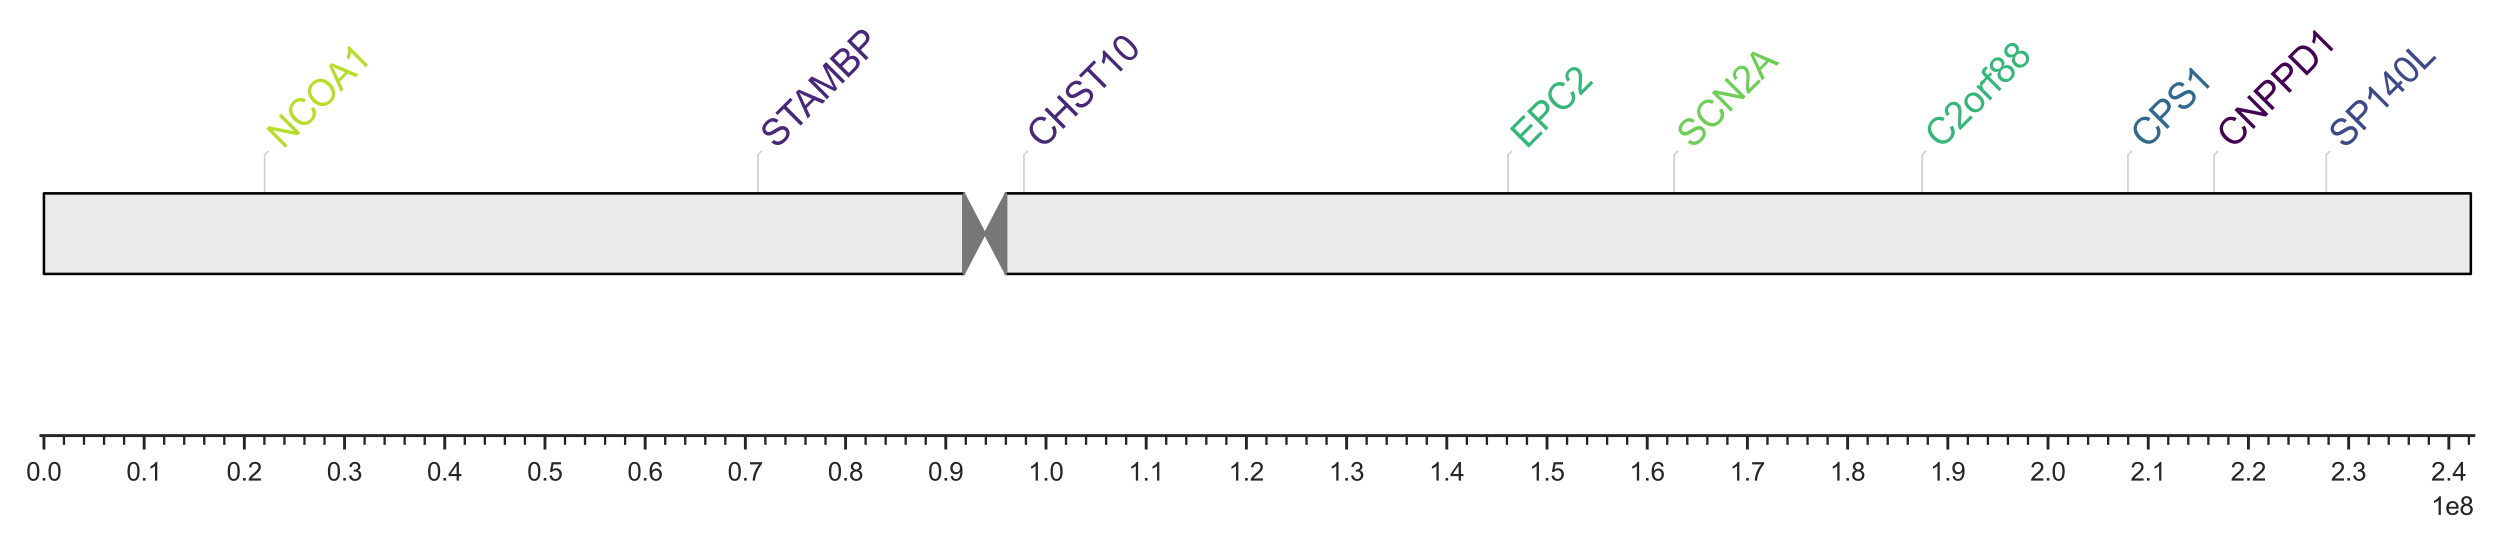 <?xml version="1.0" encoding="utf-8" standalone="no"?>
<!DOCTYPE svg PUBLIC "-//W3C//DTD SVG 1.1//EN"
  "http://www.w3.org/Graphics/SVG/1.1/DTD/svg11.dtd">
<svg xmlns:xlink="http://www.w3.org/1999/xlink" width="688.065pt" height="150.302pt" viewBox="0 0 688.065 150.302" xmlns="http://www.w3.org/2000/svg" version="1.1">
 <defs>
  <style type="text/css">*{stroke-linejoin: round; stroke-linecap: butt}</style>
 </defs>
 <g id="figure_1">
  <g id="patch_1">
   <path d="M 0 150.302 
L 688.065 150.302 
L 688.065 0 
L 0 0 
z
" style="fill: #ffffff"/>
  </g>
  <g id="axes_1">
   <g id="patch_2">
    <path d="M 11.265 119.886 
L 680.865 119.886 
L 680.865 9.006 
L 11.265 9.006 
z
" style="fill: #ffffff"/>
   </g>
   <g id="line2d_1">
    <path d="M 640.244 53.65 
L 640.244 42.633 
L 641.352 41.532 
" clip-path="url(#p09e7b91c90)" style="fill: none; stroke: #d3d3d3; stroke-width: 0.5; stroke-linejoin: miter"/>
   </g>
   <g id="line2d_2">
    <path d="M 609.381 53.65 
L 609.381 42.633 
L 610.49 41.532 
" clip-path="url(#p09e7b91c90)" style="fill: none; stroke: #d3d3d3; stroke-width: 0.5; stroke-linejoin: miter"/>
   </g>
   <g id="line2d_3">
    <path d="M 585.673 53.65 
L 585.673 42.633 
L 586.782 41.532 
" clip-path="url(#p09e7b91c90)" style="fill: none; stroke: #d3d3d3; stroke-width: 0.5; stroke-linejoin: miter"/>
   </g>
   <g id="line2d_4">
    <path d="M 529.034 53.65 
L 529.034 42.633 
L 530.143 41.532 
" clip-path="url(#p09e7b91c90)" style="fill: none; stroke: #d3d3d3; stroke-width: 0.5; stroke-linejoin: miter"/>
   </g>
   <g id="line2d_5">
    <path d="M 460.782 53.65 
L 460.782 42.633 
L 461.891 41.532 
" clip-path="url(#p09e7b91c90)" style="fill: none; stroke: #d3d3d3; stroke-width: 0.5; stroke-linejoin: miter"/>
   </g>
   <g id="line2d_6">
    <path d="M 415.064 53.65 
L 415.064 42.633 
L 416.173 41.532 
" clip-path="url(#p09e7b91c90)" style="fill: none; stroke: #d3d3d3; stroke-width: 0.5; stroke-linejoin: miter"/>
   </g>
   <g id="line2d_7">
    <path d="M 281.825 53.65 
L 281.825 42.633 
L 282.934 41.532 
" clip-path="url(#p09e7b91c90)" style="fill: none; stroke: #d3d3d3; stroke-width: 0.5; stroke-linejoin: miter"/>
   </g>
   <g id="line2d_8">
    <path d="M 208.593 53.65 
L 208.593 42.633 
L 209.702 41.532 
" clip-path="url(#p09e7b91c90)" style="fill: none; stroke: #d3d3d3; stroke-width: 0.5; stroke-linejoin: miter"/>
   </g>
   <g id="line2d_9">
    <path d="M 72.849 53.65 
L 72.849 42.633 
L 73.957 41.532 
" clip-path="url(#p09e7b91c90)" style="fill: none; stroke: #d3d3d3; stroke-width: 0.5; stroke-linejoin: miter"/>
   </g>
   <g id="patch_3">
    <path d="M 12.093 75.397 
L 265.268 75.397 
L 265.268 53.221 
L 12.093 53.221 
z
" clip-path="url(#p09e7b91c90)" style="fill: #ebeaea"/>
   </g>
   <g id="patch_4">
    <path d="M 276.851 75.397 
L 680.038 75.397 
L 680.038 53.221 
L 276.851 53.221 
z
" clip-path="url(#p09e7b91c90)" style="fill: #ebeaea"/>
   </g>
   <g id="patch_5">
    <path d="M 12.093 75.397 
L 265.268 75.397 
L 265.268 53.221 
L 12.093 53.221 
L 12.093 75.397 
z
" clip-path="url(#p09e7b91c90)" style="fill: none; stroke: #000000; stroke-width: 0.7; stroke-linejoin: miter"/>
   </g>
   <g id="patch_6">
    <path d="M 276.851 75.397 
L 680.038 75.397 
L 680.038 53.221 
L 276.851 53.221 
L 276.851 75.397 
z
" clip-path="url(#p09e7b91c90)" style="fill: none; stroke: #000000; stroke-width: 0.7; stroke-linejoin: miter"/>
   </g>
   <g id="matplotlib.axis_1">
    <g id="xtick_1">
     <g id="line2d_10">
      <defs>
       <path id="m941f1d88e7" d="M 0 0 
L 0 3.84 
" style="stroke: #262626; stroke-width: 0.8"/>
      </defs>
      <g>
       <use xlink:href="#m941f1d88e7" x="12.093" y="119.886" style="fill: #262626; stroke: #262626; stroke-width: 0.8"/>
      </g>
     </g>
     <g id="text_1">
      <!-- 0.0 -->
      <g style="fill: #262626" transform="translate(7.2 132.265) scale(0.07 -0.07)">
       <defs>
        <path id="ArialMT-30" d="M 266 2259 
Q 266 3072 433 3567 
Q 600 4063 929 4331 
Q 1259 4600 1759 4600 
Q 2128 4600 2406 4451 
Q 2684 4303 2865 4023 
Q 3047 3744 3150 3342 
Q 3253 2941 3253 2259 
Q 3253 1453 3087 958 
Q 2922 463 2592 192 
Q 2263 -78 1759 -78 
Q 1097 -78 719 397 
Q 266 969 266 2259 
z
M 844 2259 
Q 844 1131 1108 757 
Q 1372 384 1759 384 
Q 2147 384 2411 759 
Q 2675 1134 2675 2259 
Q 2675 3391 2411 3762 
Q 2147 4134 1753 4134 
Q 1366 4134 1134 3806 
Q 844 3388 844 2259 
z
" transform="scale(0.016)"/>
        <path id="ArialMT-2e" d="M 581 0 
L 581 641 
L 1222 641 
L 1222 0 
L 581 0 
z
" transform="scale(0.016)"/>
       </defs>
       <use xlink:href="#ArialMT-30"/>
       <use xlink:href="#ArialMT-2e" x="55.615"/>
       <use xlink:href="#ArialMT-30" x="83.398"/>
      </g>
     </g>
    </g>
    <g id="xtick_2">
     <g id="line2d_11">
      <g>
       <use xlink:href="#m941f1d88e7" x="39.672" y="119.886" style="fill: #262626; stroke: #262626; stroke-width: 0.8"/>
      </g>
     </g>
     <g id="text_2">
      <!-- 0.1 -->
      <g style="fill: #262626" transform="translate(34.779 132.265) scale(0.07 -0.07)">
       <defs>
        <path id="ArialMT-31" d="M 2384 0 
L 1822 0 
L 1822 3584 
Q 1619 3391 1289 3197 
Q 959 3003 697 2906 
L 697 3450 
Q 1169 3672 1522 3987 
Q 1875 4303 2022 4600 
L 2384 4600 
L 2384 0 
z
" transform="scale(0.016)"/>
       </defs>
       <use xlink:href="#ArialMT-30"/>
       <use xlink:href="#ArialMT-2e" x="55.615"/>
       <use xlink:href="#ArialMT-31" x="83.398"/>
      </g>
     </g>
    </g>
    <g id="xtick_3">
     <g id="line2d_12">
      <g>
       <use xlink:href="#m941f1d88e7" x="67.251" y="119.886" style="fill: #262626; stroke: #262626; stroke-width: 0.8"/>
      </g>
     </g>
     <g id="text_3">
      <!-- 0.2 -->
      <g style="fill: #262626" transform="translate(62.358 132.265) scale(0.07 -0.07)">
       <defs>
        <path id="ArialMT-32" d="M 3222 541 
L 3222 0 
L 194 0 
Q 188 203 259 391 
Q 375 700 629 1000 
Q 884 1300 1366 1694 
Q 2113 2306 2375 2664 
Q 2638 3022 2638 3341 
Q 2638 3675 2398 3904 
Q 2159 4134 1775 4134 
Q 1369 4134 1125 3890 
Q 881 3647 878 3216 
L 300 3275 
Q 359 3922 746 4261 
Q 1134 4600 1788 4600 
Q 2447 4600 2831 4234 
Q 3216 3869 3216 3328 
Q 3216 3053 3103 2787 
Q 2991 2522 2730 2228 
Q 2469 1934 1863 1422 
Q 1356 997 1212 845 
Q 1069 694 975 541 
L 3222 541 
z
" transform="scale(0.016)"/>
       </defs>
       <use xlink:href="#ArialMT-30"/>
       <use xlink:href="#ArialMT-2e" x="55.615"/>
       <use xlink:href="#ArialMT-32" x="83.398"/>
      </g>
     </g>
    </g>
    <g id="xtick_4">
     <g id="line2d_13">
      <g>
       <use xlink:href="#m941f1d88e7" x="94.83" y="119.886" style="fill: #262626; stroke: #262626; stroke-width: 0.8"/>
      </g>
     </g>
     <g id="text_4">
      <!-- 0.3 -->
      <g style="fill: #262626" transform="translate(89.937 132.265) scale(0.07 -0.07)">
       <defs>
        <path id="ArialMT-33" d="M 269 1209 
L 831 1284 
Q 928 806 1161 595 
Q 1394 384 1728 384 
Q 2125 384 2398 659 
Q 2672 934 2672 1341 
Q 2672 1728 2419 1979 
Q 2166 2231 1775 2231 
Q 1616 2231 1378 2169 
L 1441 2663 
Q 1497 2656 1531 2656 
Q 1891 2656 2178 2843 
Q 2466 3031 2466 3422 
Q 2466 3731 2256 3934 
Q 2047 4138 1716 4138 
Q 1388 4138 1169 3931 
Q 950 3725 888 3313 
L 325 3413 
Q 428 3978 793 4289 
Q 1159 4600 1703 4600 
Q 2078 4600 2393 4439 
Q 2709 4278 2876 4000 
Q 3044 3722 3044 3409 
Q 3044 3113 2884 2869 
Q 2725 2625 2413 2481 
Q 2819 2388 3044 2092 
Q 3269 1797 3269 1353 
Q 3269 753 2831 336 
Q 2394 -81 1725 -81 
Q 1122 -81 723 278 
Q 325 638 269 1209 
z
" transform="scale(0.016)"/>
       </defs>
       <use xlink:href="#ArialMT-30"/>
       <use xlink:href="#ArialMT-2e" x="55.615"/>
       <use xlink:href="#ArialMT-33" x="83.398"/>
      </g>
     </g>
    </g>
    <g id="xtick_5">
     <g id="line2d_14">
      <g>
       <use xlink:href="#m941f1d88e7" x="122.409" y="119.886" style="fill: #262626; stroke: #262626; stroke-width: 0.8"/>
      </g>
     </g>
     <g id="text_5">
      <!-- 0.4 -->
      <g style="fill: #262626" transform="translate(117.516 132.265) scale(0.07 -0.07)">
       <defs>
        <path id="ArialMT-34" d="M 2069 0 
L 2069 1097 
L 81 1097 
L 81 1613 
L 2172 4581 
L 2631 4581 
L 2631 1613 
L 3250 1613 
L 3250 1097 
L 2631 1097 
L 2631 0 
L 2069 0 
z
M 2069 1613 
L 2069 3678 
L 634 1613 
L 2069 1613 
z
" transform="scale(0.016)"/>
       </defs>
       <use xlink:href="#ArialMT-30"/>
       <use xlink:href="#ArialMT-2e" x="55.615"/>
       <use xlink:href="#ArialMT-34" x="83.398"/>
      </g>
     </g>
    </g>
    <g id="xtick_6">
     <g id="line2d_15">
      <g>
       <use xlink:href="#m941f1d88e7" x="149.988" y="119.886" style="fill: #262626; stroke: #262626; stroke-width: 0.8"/>
      </g>
     </g>
     <g id="text_6">
      <!-- 0.5 -->
      <g style="fill: #262626" transform="translate(145.095 132.265) scale(0.07 -0.07)">
       <defs>
        <path id="ArialMT-35" d="M 266 1200 
L 856 1250 
Q 922 819 1161 601 
Q 1400 384 1738 384 
Q 2144 384 2425 690 
Q 2706 997 2706 1503 
Q 2706 1984 2436 2262 
Q 2166 2541 1728 2541 
Q 1456 2541 1237 2417 
Q 1019 2294 894 2097 
L 366 2166 
L 809 4519 
L 3088 4519 
L 3088 3981 
L 1259 3981 
L 1013 2750 
Q 1425 3038 1878 3038 
Q 2478 3038 2890 2622 
Q 3303 2206 3303 1553 
Q 3303 931 2941 478 
Q 2500 -78 1738 -78 
Q 1113 -78 717 272 
Q 322 622 266 1200 
z
" transform="scale(0.016)"/>
       </defs>
       <use xlink:href="#ArialMT-30"/>
       <use xlink:href="#ArialMT-2e" x="55.615"/>
       <use xlink:href="#ArialMT-35" x="83.398"/>
      </g>
     </g>
    </g>
    <g id="xtick_7">
     <g id="line2d_16">
      <g>
       <use xlink:href="#m941f1d88e7" x="177.567" y="119.886" style="fill: #262626; stroke: #262626; stroke-width: 0.8"/>
      </g>
     </g>
     <g id="text_7">
      <!-- 0.6 -->
      <g style="fill: #262626" transform="translate(172.674 132.265) scale(0.07 -0.07)">
       <defs>
        <path id="ArialMT-36" d="M 3184 3459 
L 2625 3416 
Q 2550 3747 2413 3897 
Q 2184 4138 1850 4138 
Q 1581 4138 1378 3988 
Q 1113 3794 959 3422 
Q 806 3050 800 2363 
Q 1003 2672 1297 2822 
Q 1591 2972 1913 2972 
Q 2475 2972 2870 2558 
Q 3266 2144 3266 1488 
Q 3266 1056 3080 686 
Q 2894 316 2569 119 
Q 2244 -78 1831 -78 
Q 1128 -78 684 439 
Q 241 956 241 2144 
Q 241 3472 731 4075 
Q 1159 4600 1884 4600 
Q 2425 4600 2770 4297 
Q 3116 3994 3184 3459 
z
M 888 1484 
Q 888 1194 1011 928 
Q 1134 663 1356 523 
Q 1578 384 1822 384 
Q 2178 384 2434 671 
Q 2691 959 2691 1453 
Q 2691 1928 2437 2201 
Q 2184 2475 1800 2475 
Q 1419 2475 1153 2201 
Q 888 1928 888 1484 
z
" transform="scale(0.016)"/>
       </defs>
       <use xlink:href="#ArialMT-30"/>
       <use xlink:href="#ArialMT-2e" x="55.615"/>
       <use xlink:href="#ArialMT-36" x="83.398"/>
      </g>
     </g>
    </g>
    <g id="xtick_8">
     <g id="line2d_17">
      <g>
       <use xlink:href="#m941f1d88e7" x="205.146" y="119.886" style="fill: #262626; stroke: #262626; stroke-width: 0.8"/>
      </g>
     </g>
     <g id="text_8">
      <!-- 0.7 -->
      <g style="fill: #262626" transform="translate(200.253 132.265) scale(0.07 -0.07)">
       <defs>
        <path id="ArialMT-37" d="M 303 3981 
L 303 4522 
L 3269 4522 
L 3269 4084 
Q 2831 3619 2401 2847 
Q 1972 2075 1738 1259 
Q 1569 684 1522 0 
L 944 0 
Q 953 541 1156 1306 
Q 1359 2072 1739 2783 
Q 2119 3494 2547 3981 
L 303 3981 
z
" transform="scale(0.016)"/>
       </defs>
       <use xlink:href="#ArialMT-30"/>
       <use xlink:href="#ArialMT-2e" x="55.615"/>
       <use xlink:href="#ArialMT-37" x="83.398"/>
      </g>
     </g>
    </g>
    <g id="xtick_9">
     <g id="line2d_18">
      <g>
       <use xlink:href="#m941f1d88e7" x="232.725" y="119.886" style="fill: #262626; stroke: #262626; stroke-width: 0.8"/>
      </g>
     </g>
     <g id="text_9">
      <!-- 0.8 -->
      <g style="fill: #262626" transform="translate(227.832 132.265) scale(0.07 -0.07)">
       <defs>
        <path id="ArialMT-38" d="M 1131 2484 
Q 781 2613 612 2850 
Q 444 3088 444 3419 
Q 444 3919 803 4259 
Q 1163 4600 1759 4600 
Q 2359 4600 2725 4251 
Q 3091 3903 3091 3403 
Q 3091 3084 2923 2848 
Q 2756 2613 2416 2484 
Q 2838 2347 3058 2040 
Q 3278 1734 3278 1309 
Q 3278 722 2862 322 
Q 2447 -78 1769 -78 
Q 1091 -78 675 323 
Q 259 725 259 1325 
Q 259 1772 486 2073 
Q 713 2375 1131 2484 
z
M 1019 3438 
Q 1019 3113 1228 2906 
Q 1438 2700 1772 2700 
Q 2097 2700 2305 2904 
Q 2513 3109 2513 3406 
Q 2513 3716 2298 3927 
Q 2084 4138 1766 4138 
Q 1444 4138 1231 3931 
Q 1019 3725 1019 3438 
z
M 838 1322 
Q 838 1081 952 856 
Q 1066 631 1291 507 
Q 1516 384 1775 384 
Q 2178 384 2440 643 
Q 2703 903 2703 1303 
Q 2703 1709 2433 1975 
Q 2163 2241 1756 2241 
Q 1359 2241 1098 1978 
Q 838 1716 838 1322 
z
" transform="scale(0.016)"/>
       </defs>
       <use xlink:href="#ArialMT-30"/>
       <use xlink:href="#ArialMT-2e" x="55.615"/>
       <use xlink:href="#ArialMT-38" x="83.398"/>
      </g>
     </g>
    </g>
    <g id="xtick_10">
     <g id="line2d_19">
      <g>
       <use xlink:href="#m941f1d88e7" x="260.304" y="119.886" style="fill: #262626; stroke: #262626; stroke-width: 0.8"/>
      </g>
     </g>
     <g id="text_10">
      <!-- 0.9 -->
      <g style="fill: #262626" transform="translate(255.411 132.265) scale(0.07 -0.07)">
       <defs>
        <path id="ArialMT-39" d="M 350 1059 
L 891 1109 
Q 959 728 1153 556 
Q 1347 384 1650 384 
Q 1909 384 2104 503 
Q 2300 622 2425 820 
Q 2550 1019 2634 1356 
Q 2719 1694 2719 2044 
Q 2719 2081 2716 2156 
Q 2547 1888 2255 1720 
Q 1963 1553 1622 1553 
Q 1053 1553 659 1965 
Q 266 2378 266 3053 
Q 266 3750 677 4175 
Q 1088 4600 1706 4600 
Q 2153 4600 2523 4359 
Q 2894 4119 3086 3673 
Q 3278 3228 3278 2384 
Q 3278 1506 3087 986 
Q 2897 466 2520 194 
Q 2144 -78 1638 -78 
Q 1100 -78 759 220 
Q 419 519 350 1059 
z
M 2653 3081 
Q 2653 3566 2395 3850 
Q 2138 4134 1775 4134 
Q 1400 4134 1122 3828 
Q 844 3522 844 3034 
Q 844 2597 1108 2323 
Q 1372 2050 1759 2050 
Q 2150 2050 2401 2323 
Q 2653 2597 2653 3081 
z
" transform="scale(0.016)"/>
       </defs>
       <use xlink:href="#ArialMT-30"/>
       <use xlink:href="#ArialMT-2e" x="55.615"/>
       <use xlink:href="#ArialMT-39" x="83.398"/>
      </g>
     </g>
    </g>
    <g id="xtick_11">
     <g id="line2d_20">
      <g>
       <use xlink:href="#m941f1d88e7" x="287.883" y="119.886" style="fill: #262626; stroke: #262626; stroke-width: 0.8"/>
      </g>
     </g>
     <g id="text_11">
      <!-- 1.0 -->
      <g style="fill: #262626" transform="translate(282.99 132.265) scale(0.07 -0.07)">
       <use xlink:href="#ArialMT-31"/>
       <use xlink:href="#ArialMT-2e" x="55.615"/>
       <use xlink:href="#ArialMT-30" x="83.398"/>
      </g>
     </g>
    </g>
    <g id="xtick_12">
     <g id="line2d_21">
      <g>
       <use xlink:href="#m941f1d88e7" x="315.462" y="119.886" style="fill: #262626; stroke: #262626; stroke-width: 0.8"/>
      </g>
     </g>
     <g id="text_12">
      <!-- 1.1 -->
      <g style="fill: #262626" transform="translate(310.569 132.265) scale(0.07 -0.07)">
       <use xlink:href="#ArialMT-31"/>
       <use xlink:href="#ArialMT-2e" x="55.615"/>
       <use xlink:href="#ArialMT-31" x="83.398"/>
      </g>
     </g>
    </g>
    <g id="xtick_13">
     <g id="line2d_22">
      <g>
       <use xlink:href="#m941f1d88e7" x="343.041" y="119.886" style="fill: #262626; stroke: #262626; stroke-width: 0.8"/>
      </g>
     </g>
     <g id="text_13">
      <!-- 1.2 -->
      <g style="fill: #262626" transform="translate(338.148 132.265) scale(0.07 -0.07)">
       <use xlink:href="#ArialMT-31"/>
       <use xlink:href="#ArialMT-2e" x="55.615"/>
       <use xlink:href="#ArialMT-32" x="83.398"/>
      </g>
     </g>
    </g>
    <g id="xtick_14">
     <g id="line2d_23">
      <g>
       <use xlink:href="#m941f1d88e7" x="370.62" y="119.886" style="fill: #262626; stroke: #262626; stroke-width: 0.8"/>
      </g>
     </g>
     <g id="text_14">
      <!-- 1.3 -->
      <g style="fill: #262626" transform="translate(365.727 132.265) scale(0.07 -0.07)">
       <use xlink:href="#ArialMT-31"/>
       <use xlink:href="#ArialMT-2e" x="55.615"/>
       <use xlink:href="#ArialMT-33" x="83.398"/>
      </g>
     </g>
    </g>
    <g id="xtick_15">
     <g id="line2d_24">
      <g>
       <use xlink:href="#m941f1d88e7" x="398.199" y="119.886" style="fill: #262626; stroke: #262626; stroke-width: 0.8"/>
      </g>
     </g>
     <g id="text_15">
      <!-- 1.4 -->
      <g style="fill: #262626" transform="translate(393.306 132.265) scale(0.07 -0.07)">
       <use xlink:href="#ArialMT-31"/>
       <use xlink:href="#ArialMT-2e" x="55.615"/>
       <use xlink:href="#ArialMT-34" x="83.398"/>
      </g>
     </g>
    </g>
    <g id="xtick_16">
     <g id="line2d_25">
      <g>
       <use xlink:href="#m941f1d88e7" x="425.778" y="119.886" style="fill: #262626; stroke: #262626; stroke-width: 0.8"/>
      </g>
     </g>
     <g id="text_16">
      <!-- 1.5 -->
      <g style="fill: #262626" transform="translate(420.885 132.265) scale(0.07 -0.07)">
       <use xlink:href="#ArialMT-31"/>
       <use xlink:href="#ArialMT-2e" x="55.615"/>
       <use xlink:href="#ArialMT-35" x="83.398"/>
      </g>
     </g>
    </g>
    <g id="xtick_17">
     <g id="line2d_26">
      <g>
       <use xlink:href="#m941f1d88e7" x="453.357" y="119.886" style="fill: #262626; stroke: #262626; stroke-width: 0.8"/>
      </g>
     </g>
     <g id="text_17">
      <!-- 1.6 -->
      <g style="fill: #262626" transform="translate(448.464 132.265) scale(0.07 -0.07)">
       <use xlink:href="#ArialMT-31"/>
       <use xlink:href="#ArialMT-2e" x="55.615"/>
       <use xlink:href="#ArialMT-36" x="83.398"/>
      </g>
     </g>
    </g>
    <g id="xtick_18">
     <g id="line2d_27">
      <g>
       <use xlink:href="#m941f1d88e7" x="480.936" y="119.886" style="fill: #262626; stroke: #262626; stroke-width: 0.8"/>
      </g>
     </g>
     <g id="text_18">
      <!-- 1.7 -->
      <g style="fill: #262626" transform="translate(476.043 132.265) scale(0.07 -0.07)">
       <use xlink:href="#ArialMT-31"/>
       <use xlink:href="#ArialMT-2e" x="55.615"/>
       <use xlink:href="#ArialMT-37" x="83.398"/>
      </g>
     </g>
    </g>
    <g id="xtick_19">
     <g id="line2d_28">
      <g>
       <use xlink:href="#m941f1d88e7" x="508.515" y="119.886" style="fill: #262626; stroke: #262626; stroke-width: 0.8"/>
      </g>
     </g>
     <g id="text_19">
      <!-- 1.8 -->
      <g style="fill: #262626" transform="translate(503.622 132.265) scale(0.07 -0.07)">
       <use xlink:href="#ArialMT-31"/>
       <use xlink:href="#ArialMT-2e" x="55.615"/>
       <use xlink:href="#ArialMT-38" x="83.398"/>
      </g>
     </g>
    </g>
    <g id="xtick_20">
     <g id="line2d_29">
      <g>
       <use xlink:href="#m941f1d88e7" x="536.094" y="119.886" style="fill: #262626; stroke: #262626; stroke-width: 0.8"/>
      </g>
     </g>
     <g id="text_20">
      <!-- 1.9 -->
      <g style="fill: #262626" transform="translate(531.201 132.265) scale(0.07 -0.07)">
       <use xlink:href="#ArialMT-31"/>
       <use xlink:href="#ArialMT-2e" x="55.615"/>
       <use xlink:href="#ArialMT-39" x="83.398"/>
      </g>
     </g>
    </g>
    <g id="xtick_21">
     <g id="line2d_30">
      <g>
       <use xlink:href="#m941f1d88e7" x="563.673" y="119.886" style="fill: #262626; stroke: #262626; stroke-width: 0.8"/>
      </g>
     </g>
     <g id="text_21">
      <!-- 2.0 -->
      <g style="fill: #262626" transform="translate(558.78 132.265) scale(0.07 -0.07)">
       <use xlink:href="#ArialMT-32"/>
       <use xlink:href="#ArialMT-2e" x="55.615"/>
       <use xlink:href="#ArialMT-30" x="83.398"/>
      </g>
     </g>
    </g>
    <g id="xtick_22">
     <g id="line2d_31">
      <g>
       <use xlink:href="#m941f1d88e7" x="591.252" y="119.886" style="fill: #262626; stroke: #262626; stroke-width: 0.8"/>
      </g>
     </g>
     <g id="text_22">
      <!-- 2.1 -->
      <g style="fill: #262626" transform="translate(586.359 132.265) scale(0.07 -0.07)">
       <use xlink:href="#ArialMT-32"/>
       <use xlink:href="#ArialMT-2e" x="55.615"/>
       <use xlink:href="#ArialMT-31" x="83.398"/>
      </g>
     </g>
    </g>
    <g id="xtick_23">
     <g id="line2d_32">
      <g>
       <use xlink:href="#m941f1d88e7" x="618.831" y="119.886" style="fill: #262626; stroke: #262626; stroke-width: 0.8"/>
      </g>
     </g>
     <g id="text_23">
      <!-- 2.2 -->
      <g style="fill: #262626" transform="translate(613.938 132.265) scale(0.07 -0.07)">
       <use xlink:href="#ArialMT-32"/>
       <use xlink:href="#ArialMT-2e" x="55.615"/>
       <use xlink:href="#ArialMT-32" x="83.398"/>
      </g>
     </g>
    </g>
    <g id="xtick_24">
     <g id="line2d_33">
      <g>
       <use xlink:href="#m941f1d88e7" x="646.41" y="119.886" style="fill: #262626; stroke: #262626; stroke-width: 0.8"/>
      </g>
     </g>
     <g id="text_24">
      <!-- 2.3 -->
      <g style="fill: #262626" transform="translate(641.517 132.265) scale(0.07 -0.07)">
       <use xlink:href="#ArialMT-32"/>
       <use xlink:href="#ArialMT-2e" x="55.615"/>
       <use xlink:href="#ArialMT-33" x="83.398"/>
      </g>
     </g>
    </g>
    <g id="xtick_25">
     <g id="line2d_34">
      <g>
       <use xlink:href="#m941f1d88e7" x="673.989" y="119.886" style="fill: #262626; stroke: #262626; stroke-width: 0.8"/>
      </g>
     </g>
     <g id="text_25">
      <!-- 2.4 -->
      <g style="fill: #262626" transform="translate(669.096 132.265) scale(0.07 -0.07)">
       <use xlink:href="#ArialMT-32"/>
       <use xlink:href="#ArialMT-2e" x="55.615"/>
       <use xlink:href="#ArialMT-34" x="83.398"/>
      </g>
     </g>
    </g>
    <g id="xtick_26">
     <g id="line2d_35">
      <defs>
       <path id="m9167935915" d="M 0 0 
L 0 2.56 
" style="stroke: #262626; stroke-width: 0.64"/>
      </defs>
      <g>
       <use xlink:href="#m9167935915" x="17.609" y="119.886" style="fill: #262626; stroke: #262626; stroke-width: 0.64"/>
      </g>
     </g>
    </g>
    <g id="xtick_27">
     <g id="line2d_36">
      <g>
       <use xlink:href="#m9167935915" x="23.124" y="119.886" style="fill: #262626; stroke: #262626; stroke-width: 0.64"/>
      </g>
     </g>
    </g>
    <g id="xtick_28">
     <g id="line2d_37">
      <g>
       <use xlink:href="#m9167935915" x="28.64" y="119.886" style="fill: #262626; stroke: #262626; stroke-width: 0.64"/>
      </g>
     </g>
    </g>
    <g id="xtick_29">
     <g id="line2d_38">
      <g>
       <use xlink:href="#m9167935915" x="34.156" y="119.886" style="fill: #262626; stroke: #262626; stroke-width: 0.64"/>
      </g>
     </g>
    </g>
    <g id="xtick_30">
     <g id="line2d_39">
      <g>
       <use xlink:href="#m9167935915" x="45.188" y="119.886" style="fill: #262626; stroke: #262626; stroke-width: 0.64"/>
      </g>
     </g>
    </g>
    <g id="xtick_31">
     <g id="line2d_40">
      <g>
       <use xlink:href="#m9167935915" x="50.703" y="119.886" style="fill: #262626; stroke: #262626; stroke-width: 0.64"/>
      </g>
     </g>
    </g>
    <g id="xtick_32">
     <g id="line2d_41">
      <g>
       <use xlink:href="#m9167935915" x="56.219" y="119.886" style="fill: #262626; stroke: #262626; stroke-width: 0.64"/>
      </g>
     </g>
    </g>
    <g id="xtick_33">
     <g id="line2d_42">
      <g>
       <use xlink:href="#m9167935915" x="61.735" y="119.886" style="fill: #262626; stroke: #262626; stroke-width: 0.64"/>
      </g>
     </g>
    </g>
    <g id="xtick_34">
     <g id="line2d_43">
      <g>
       <use xlink:href="#m9167935915" x="72.767" y="119.886" style="fill: #262626; stroke: #262626; stroke-width: 0.64"/>
      </g>
     </g>
    </g>
    <g id="xtick_35">
     <g id="line2d_44">
      <g>
       <use xlink:href="#m9167935915" x="78.282" y="119.886" style="fill: #262626; stroke: #262626; stroke-width: 0.64"/>
      </g>
     </g>
    </g>
    <g id="xtick_36">
     <g id="line2d_45">
      <g>
       <use xlink:href="#m9167935915" x="83.798" y="119.886" style="fill: #262626; stroke: #262626; stroke-width: 0.64"/>
      </g>
     </g>
    </g>
    <g id="xtick_37">
     <g id="line2d_46">
      <g>
       <use xlink:href="#m9167935915" x="89.314" y="119.886" style="fill: #262626; stroke: #262626; stroke-width: 0.64"/>
      </g>
     </g>
    </g>
    <g id="xtick_38">
     <g id="line2d_47">
      <g>
       <use xlink:href="#m9167935915" x="100.346" y="119.886" style="fill: #262626; stroke: #262626; stroke-width: 0.64"/>
      </g>
     </g>
    </g>
    <g id="xtick_39">
     <g id="line2d_48">
      <g>
       <use xlink:href="#m9167935915" x="105.861" y="119.886" style="fill: #262626; stroke: #262626; stroke-width: 0.64"/>
      </g>
     </g>
    </g>
    <g id="xtick_40">
     <g id="line2d_49">
      <g>
       <use xlink:href="#m9167935915" x="111.377" y="119.886" style="fill: #262626; stroke: #262626; stroke-width: 0.64"/>
      </g>
     </g>
    </g>
    <g id="xtick_41">
     <g id="line2d_50">
      <g>
       <use xlink:href="#m9167935915" x="116.893" y="119.886" style="fill: #262626; stroke: #262626; stroke-width: 0.64"/>
      </g>
     </g>
    </g>
    <g id="xtick_42">
     <g id="line2d_51">
      <g>
       <use xlink:href="#m9167935915" x="127.925" y="119.886" style="fill: #262626; stroke: #262626; stroke-width: 0.64"/>
      </g>
     </g>
    </g>
    <g id="xtick_43">
     <g id="line2d_52">
      <g>
       <use xlink:href="#m9167935915" x="133.44" y="119.886" style="fill: #262626; stroke: #262626; stroke-width: 0.64"/>
      </g>
     </g>
    </g>
    <g id="xtick_44">
     <g id="line2d_53">
      <g>
       <use xlink:href="#m9167935915" x="138.956" y="119.886" style="fill: #262626; stroke: #262626; stroke-width: 0.64"/>
      </g>
     </g>
    </g>
    <g id="xtick_45">
     <g id="line2d_54">
      <g>
       <use xlink:href="#m9167935915" x="144.472" y="119.886" style="fill: #262626; stroke: #262626; stroke-width: 0.64"/>
      </g>
     </g>
    </g>
    <g id="xtick_46">
     <g id="line2d_55">
      <g>
       <use xlink:href="#m9167935915" x="155.504" y="119.886" style="fill: #262626; stroke: #262626; stroke-width: 0.64"/>
      </g>
     </g>
    </g>
    <g id="xtick_47">
     <g id="line2d_56">
      <g>
       <use xlink:href="#m9167935915" x="161.019" y="119.886" style="fill: #262626; stroke: #262626; stroke-width: 0.64"/>
      </g>
     </g>
    </g>
    <g id="xtick_48">
     <g id="line2d_57">
      <g>
       <use xlink:href="#m9167935915" x="166.535" y="119.886" style="fill: #262626; stroke: #262626; stroke-width: 0.64"/>
      </g>
     </g>
    </g>
    <g id="xtick_49">
     <g id="line2d_58">
      <g>
       <use xlink:href="#m9167935915" x="172.051" y="119.886" style="fill: #262626; stroke: #262626; stroke-width: 0.64"/>
      </g>
     </g>
    </g>
    <g id="xtick_50">
     <g id="line2d_59">
      <g>
       <use xlink:href="#m9167935915" x="183.083" y="119.886" style="fill: #262626; stroke: #262626; stroke-width: 0.64"/>
      </g>
     </g>
    </g>
    <g id="xtick_51">
     <g id="line2d_60">
      <g>
       <use xlink:href="#m9167935915" x="188.598" y="119.886" style="fill: #262626; stroke: #262626; stroke-width: 0.64"/>
      </g>
     </g>
    </g>
    <g id="xtick_52">
     <g id="line2d_61">
      <g>
       <use xlink:href="#m9167935915" x="194.114" y="119.886" style="fill: #262626; stroke: #262626; stroke-width: 0.64"/>
      </g>
     </g>
    </g>
    <g id="xtick_53">
     <g id="line2d_62">
      <g>
       <use xlink:href="#m9167935915" x="199.63" y="119.886" style="fill: #262626; stroke: #262626; stroke-width: 0.64"/>
      </g>
     </g>
    </g>
    <g id="xtick_54">
     <g id="line2d_63">
      <g>
       <use xlink:href="#m9167935915" x="210.662" y="119.886" style="fill: #262626; stroke: #262626; stroke-width: 0.64"/>
      </g>
     </g>
    </g>
    <g id="xtick_55">
     <g id="line2d_64">
      <g>
       <use xlink:href="#m9167935915" x="216.177" y="119.886" style="fill: #262626; stroke: #262626; stroke-width: 0.64"/>
      </g>
     </g>
    </g>
    <g id="xtick_56">
     <g id="line2d_65">
      <g>
       <use xlink:href="#m9167935915" x="221.693" y="119.886" style="fill: #262626; stroke: #262626; stroke-width: 0.64"/>
      </g>
     </g>
    </g>
    <g id="xtick_57">
     <g id="line2d_66">
      <g>
       <use xlink:href="#m9167935915" x="227.209" y="119.886" style="fill: #262626; stroke: #262626; stroke-width: 0.64"/>
      </g>
     </g>
    </g>
    <g id="xtick_58">
     <g id="line2d_67">
      <g>
       <use xlink:href="#m9167935915" x="238.241" y="119.886" style="fill: #262626; stroke: #262626; stroke-width: 0.64"/>
      </g>
     </g>
    </g>
    <g id="xtick_59">
     <g id="line2d_68">
      <g>
       <use xlink:href="#m9167935915" x="243.756" y="119.886" style="fill: #262626; stroke: #262626; stroke-width: 0.64"/>
      </g>
     </g>
    </g>
    <g id="xtick_60">
     <g id="line2d_69">
      <g>
       <use xlink:href="#m9167935915" x="249.272" y="119.886" style="fill: #262626; stroke: #262626; stroke-width: 0.64"/>
      </g>
     </g>
    </g>
    <g id="xtick_61">
     <g id="line2d_70">
      <g>
       <use xlink:href="#m9167935915" x="254.788" y="119.886" style="fill: #262626; stroke: #262626; stroke-width: 0.64"/>
      </g>
     </g>
    </g>
    <g id="xtick_62">
     <g id="line2d_71">
      <g>
       <use xlink:href="#m9167935915" x="265.819" y="119.886" style="fill: #262626; stroke: #262626; stroke-width: 0.64"/>
      </g>
     </g>
    </g>
    <g id="xtick_63">
     <g id="line2d_72">
      <g>
       <use xlink:href="#m9167935915" x="271.335" y="119.886" style="fill: #262626; stroke: #262626; stroke-width: 0.64"/>
      </g>
     </g>
    </g>
    <g id="xtick_64">
     <g id="line2d_73">
      <g>
       <use xlink:href="#m9167935915" x="276.851" y="119.886" style="fill: #262626; stroke: #262626; stroke-width: 0.64"/>
      </g>
     </g>
    </g>
    <g id="xtick_65">
     <g id="line2d_74">
      <g>
       <use xlink:href="#m9167935915" x="282.367" y="119.886" style="fill: #262626; stroke: #262626; stroke-width: 0.64"/>
      </g>
     </g>
    </g>
    <g id="xtick_66">
     <g id="line2d_75">
      <g>
       <use xlink:href="#m9167935915" x="293.398" y="119.886" style="fill: #262626; stroke: #262626; stroke-width: 0.64"/>
      </g>
     </g>
    </g>
    <g id="xtick_67">
     <g id="line2d_76">
      <g>
       <use xlink:href="#m9167935915" x="298.914" y="119.886" style="fill: #262626; stroke: #262626; stroke-width: 0.64"/>
      </g>
     </g>
    </g>
    <g id="xtick_68">
     <g id="line2d_77">
      <g>
       <use xlink:href="#m9167935915" x="304.43" y="119.886" style="fill: #262626; stroke: #262626; stroke-width: 0.64"/>
      </g>
     </g>
    </g>
    <g id="xtick_69">
     <g id="line2d_78">
      <g>
       <use xlink:href="#m9167935915" x="309.946" y="119.886" style="fill: #262626; stroke: #262626; stroke-width: 0.64"/>
      </g>
     </g>
    </g>
    <g id="xtick_70">
     <g id="line2d_79">
      <g>
       <use xlink:href="#m9167935915" x="320.977" y="119.886" style="fill: #262626; stroke: #262626; stroke-width: 0.64"/>
      </g>
     </g>
    </g>
    <g id="xtick_71">
     <g id="line2d_80">
      <g>
       <use xlink:href="#m9167935915" x="326.493" y="119.886" style="fill: #262626; stroke: #262626; stroke-width: 0.64"/>
      </g>
     </g>
    </g>
    <g id="xtick_72">
     <g id="line2d_81">
      <g>
       <use xlink:href="#m9167935915" x="332.009" y="119.886" style="fill: #262626; stroke: #262626; stroke-width: 0.64"/>
      </g>
     </g>
    </g>
    <g id="xtick_73">
     <g id="line2d_82">
      <g>
       <use xlink:href="#m9167935915" x="337.525" y="119.886" style="fill: #262626; stroke: #262626; stroke-width: 0.64"/>
      </g>
     </g>
    </g>
    <g id="xtick_74">
     <g id="line2d_83">
      <g>
       <use xlink:href="#m9167935915" x="348.556" y="119.886" style="fill: #262626; stroke: #262626; stroke-width: 0.64"/>
      </g>
     </g>
    </g>
    <g id="xtick_75">
     <g id="line2d_84">
      <g>
       <use xlink:href="#m9167935915" x="354.072" y="119.886" style="fill: #262626; stroke: #262626; stroke-width: 0.64"/>
      </g>
     </g>
    </g>
    <g id="xtick_76">
     <g id="line2d_85">
      <g>
       <use xlink:href="#m9167935915" x="359.588" y="119.886" style="fill: #262626; stroke: #262626; stroke-width: 0.64"/>
      </g>
     </g>
    </g>
    <g id="xtick_77">
     <g id="line2d_86">
      <g>
       <use xlink:href="#m9167935915" x="365.104" y="119.886" style="fill: #262626; stroke: #262626; stroke-width: 0.64"/>
      </g>
     </g>
    </g>
    <g id="xtick_78">
     <g id="line2d_87">
      <g>
       <use xlink:href="#m9167935915" x="376.135" y="119.886" style="fill: #262626; stroke: #262626; stroke-width: 0.64"/>
      </g>
     </g>
    </g>
    <g id="xtick_79">
     <g id="line2d_88">
      <g>
       <use xlink:href="#m9167935915" x="381.651" y="119.886" style="fill: #262626; stroke: #262626; stroke-width: 0.64"/>
      </g>
     </g>
    </g>
    <g id="xtick_80">
     <g id="line2d_89">
      <g>
       <use xlink:href="#m9167935915" x="387.167" y="119.886" style="fill: #262626; stroke: #262626; stroke-width: 0.64"/>
      </g>
     </g>
    </g>
    <g id="xtick_81">
     <g id="line2d_90">
      <g>
       <use xlink:href="#m9167935915" x="392.683" y="119.886" style="fill: #262626; stroke: #262626; stroke-width: 0.64"/>
      </g>
     </g>
    </g>
    <g id="xtick_82">
     <g id="line2d_91">
      <g>
       <use xlink:href="#m9167935915" x="403.714" y="119.886" style="fill: #262626; stroke: #262626; stroke-width: 0.64"/>
      </g>
     </g>
    </g>
    <g id="xtick_83">
     <g id="line2d_92">
      <g>
       <use xlink:href="#m9167935915" x="409.23" y="119.886" style="fill: #262626; stroke: #262626; stroke-width: 0.64"/>
      </g>
     </g>
    </g>
    <g id="xtick_84">
     <g id="line2d_93">
      <g>
       <use xlink:href="#m9167935915" x="414.746" y="119.886" style="fill: #262626; stroke: #262626; stroke-width: 0.64"/>
      </g>
     </g>
    </g>
    <g id="xtick_85">
     <g id="line2d_94">
      <g>
       <use xlink:href="#m9167935915" x="420.262" y="119.886" style="fill: #262626; stroke: #262626; stroke-width: 0.64"/>
      </g>
     </g>
    </g>
    <g id="xtick_86">
     <g id="line2d_95">
      <g>
       <use xlink:href="#m9167935915" x="431.293" y="119.886" style="fill: #262626; stroke: #262626; stroke-width: 0.64"/>
      </g>
     </g>
    </g>
    <g id="xtick_87">
     <g id="line2d_96">
      <g>
       <use xlink:href="#m9167935915" x="436.809" y="119.886" style="fill: #262626; stroke: #262626; stroke-width: 0.64"/>
      </g>
     </g>
    </g>
    <g id="xtick_88">
     <g id="line2d_97">
      <g>
       <use xlink:href="#m9167935915" x="442.325" y="119.886" style="fill: #262626; stroke: #262626; stroke-width: 0.64"/>
      </g>
     </g>
    </g>
    <g id="xtick_89">
     <g id="line2d_98">
      <g>
       <use xlink:href="#m9167935915" x="447.841" y="119.886" style="fill: #262626; stroke: #262626; stroke-width: 0.64"/>
      </g>
     </g>
    </g>
    <g id="xtick_90">
     <g id="line2d_99">
      <g>
       <use xlink:href="#m9167935915" x="458.872" y="119.886" style="fill: #262626; stroke: #262626; stroke-width: 0.64"/>
      </g>
     </g>
    </g>
    <g id="xtick_91">
     <g id="line2d_100">
      <g>
       <use xlink:href="#m9167935915" x="464.388" y="119.886" style="fill: #262626; stroke: #262626; stroke-width: 0.64"/>
      </g>
     </g>
    </g>
    <g id="xtick_92">
     <g id="line2d_101">
      <g>
       <use xlink:href="#m9167935915" x="469.904" y="119.886" style="fill: #262626; stroke: #262626; stroke-width: 0.64"/>
      </g>
     </g>
    </g>
    <g id="xtick_93">
     <g id="line2d_102">
      <g>
       <use xlink:href="#m9167935915" x="475.42" y="119.886" style="fill: #262626; stroke: #262626; stroke-width: 0.64"/>
      </g>
     </g>
    </g>
    <g id="xtick_94">
     <g id="line2d_103">
      <g>
       <use xlink:href="#m9167935915" x="486.451" y="119.886" style="fill: #262626; stroke: #262626; stroke-width: 0.64"/>
      </g>
     </g>
    </g>
    <g id="xtick_95">
     <g id="line2d_104">
      <g>
       <use xlink:href="#m9167935915" x="491.967" y="119.886" style="fill: #262626; stroke: #262626; stroke-width: 0.64"/>
      </g>
     </g>
    </g>
    <g id="xtick_96">
     <g id="line2d_105">
      <g>
       <use xlink:href="#m9167935915" x="497.483" y="119.886" style="fill: #262626; stroke: #262626; stroke-width: 0.64"/>
      </g>
     </g>
    </g>
    <g id="xtick_97">
     <g id="line2d_106">
      <g>
       <use xlink:href="#m9167935915" x="502.999" y="119.886" style="fill: #262626; stroke: #262626; stroke-width: 0.64"/>
      </g>
     </g>
    </g>
    <g id="xtick_98">
     <g id="line2d_107">
      <g>
       <use xlink:href="#m9167935915" x="514.03" y="119.886" style="fill: #262626; stroke: #262626; stroke-width: 0.64"/>
      </g>
     </g>
    </g>
    <g id="xtick_99">
     <g id="line2d_108">
      <g>
       <use xlink:href="#m9167935915" x="519.546" y="119.886" style="fill: #262626; stroke: #262626; stroke-width: 0.64"/>
      </g>
     </g>
    </g>
    <g id="xtick_100">
     <g id="line2d_109">
      <g>
       <use xlink:href="#m9167935915" x="525.062" y="119.886" style="fill: #262626; stroke: #262626; stroke-width: 0.64"/>
      </g>
     </g>
    </g>
    <g id="xtick_101">
     <g id="line2d_110">
      <g>
       <use xlink:href="#m9167935915" x="530.578" y="119.886" style="fill: #262626; stroke: #262626; stroke-width: 0.64"/>
      </g>
     </g>
    </g>
    <g id="xtick_102">
     <g id="line2d_111">
      <g>
       <use xlink:href="#m9167935915" x="541.609" y="119.886" style="fill: #262626; stroke: #262626; stroke-width: 0.64"/>
      </g>
     </g>
    </g>
    <g id="xtick_103">
     <g id="line2d_112">
      <g>
       <use xlink:href="#m9167935915" x="547.125" y="119.886" style="fill: #262626; stroke: #262626; stroke-width: 0.64"/>
      </g>
     </g>
    </g>
    <g id="xtick_104">
     <g id="line2d_113">
      <g>
       <use xlink:href="#m9167935915" x="552.641" y="119.886" style="fill: #262626; stroke: #262626; stroke-width: 0.64"/>
      </g>
     </g>
    </g>
    <g id="xtick_105">
     <g id="line2d_114">
      <g>
       <use xlink:href="#m9167935915" x="558.157" y="119.886" style="fill: #262626; stroke: #262626; stroke-width: 0.64"/>
      </g>
     </g>
    </g>
    <g id="xtick_106">
     <g id="line2d_115">
      <g>
       <use xlink:href="#m9167935915" x="569.188" y="119.886" style="fill: #262626; stroke: #262626; stroke-width: 0.64"/>
      </g>
     </g>
    </g>
    <g id="xtick_107">
     <g id="line2d_116">
      <g>
       <use xlink:href="#m9167935915" x="574.704" y="119.886" style="fill: #262626; stroke: #262626; stroke-width: 0.64"/>
      </g>
     </g>
    </g>
    <g id="xtick_108">
     <g id="line2d_117">
      <g>
       <use xlink:href="#m9167935915" x="580.22" y="119.886" style="fill: #262626; stroke: #262626; stroke-width: 0.64"/>
      </g>
     </g>
    </g>
    <g id="xtick_109">
     <g id="line2d_118">
      <g>
       <use xlink:href="#m9167935915" x="585.736" y="119.886" style="fill: #262626; stroke: #262626; stroke-width: 0.64"/>
      </g>
     </g>
    </g>
    <g id="xtick_110">
     <g id="line2d_119">
      <g>
       <use xlink:href="#m9167935915" x="596.767" y="119.886" style="fill: #262626; stroke: #262626; stroke-width: 0.64"/>
      </g>
     </g>
    </g>
    <g id="xtick_111">
     <g id="line2d_120">
      <g>
       <use xlink:href="#m9167935915" x="602.283" y="119.886" style="fill: #262626; stroke: #262626; stroke-width: 0.64"/>
      </g>
     </g>
    </g>
    <g id="xtick_112">
     <g id="line2d_121">
      <g>
       <use xlink:href="#m9167935915" x="607.799" y="119.886" style="fill: #262626; stroke: #262626; stroke-width: 0.64"/>
      </g>
     </g>
    </g>
    <g id="xtick_113">
     <g id="line2d_122">
      <g>
       <use xlink:href="#m9167935915" x="613.315" y="119.886" style="fill: #262626; stroke: #262626; stroke-width: 0.64"/>
      </g>
     </g>
    </g>
    <g id="xtick_114">
     <g id="line2d_123">
      <g>
       <use xlink:href="#m9167935915" x="624.346" y="119.886" style="fill: #262626; stroke: #262626; stroke-width: 0.64"/>
      </g>
     </g>
    </g>
    <g id="xtick_115">
     <g id="line2d_124">
      <g>
       <use xlink:href="#m9167935915" x="629.862" y="119.886" style="fill: #262626; stroke: #262626; stroke-width: 0.64"/>
      </g>
     </g>
    </g>
    <g id="xtick_116">
     <g id="line2d_125">
      <g>
       <use xlink:href="#m9167935915" x="635.378" y="119.886" style="fill: #262626; stroke: #262626; stroke-width: 0.64"/>
      </g>
     </g>
    </g>
    <g id="xtick_117">
     <g id="line2d_126">
      <g>
       <use xlink:href="#m9167935915" x="640.894" y="119.886" style="fill: #262626; stroke: #262626; stroke-width: 0.64"/>
      </g>
     </g>
    </g>
    <g id="xtick_118">
     <g id="line2d_127">
      <g>
       <use xlink:href="#m9167935915" x="651.925" y="119.886" style="fill: #262626; stroke: #262626; stroke-width: 0.64"/>
      </g>
     </g>
    </g>
    <g id="xtick_119">
     <g id="line2d_128">
      <g>
       <use xlink:href="#m9167935915" x="657.441" y="119.886" style="fill: #262626; stroke: #262626; stroke-width: 0.64"/>
      </g>
     </g>
    </g>
    <g id="xtick_120">
     <g id="line2d_129">
      <g>
       <use xlink:href="#m9167935915" x="662.957" y="119.886" style="fill: #262626; stroke: #262626; stroke-width: 0.64"/>
      </g>
     </g>
    </g>
    <g id="xtick_121">
     <g id="line2d_130">
      <g>
       <use xlink:href="#m9167935915" x="668.473" y="119.886" style="fill: #262626; stroke: #262626; stroke-width: 0.64"/>
      </g>
     </g>
    </g>
    <g id="xtick_122">
     <g id="line2d_131">
      <g>
       <use xlink:href="#m9167935915" x="679.504" y="119.886" style="fill: #262626; stroke: #262626; stroke-width: 0.64"/>
      </g>
     </g>
    </g>
    <g id="text_26">
     <!-- 1e8 -->
     <g style="fill: #262626" transform="translate(669.121 141.703) scale(0.07 -0.07)">
      <defs>
       <path id="ArialMT-65" d="M 2694 1069 
L 3275 997 
Q 3138 488 2766 206 
Q 2394 -75 1816 -75 
Q 1088 -75 661 373 
Q 234 822 234 1631 
Q 234 2469 665 2931 
Q 1097 3394 1784 3394 
Q 2450 3394 2872 2941 
Q 3294 2488 3294 1666 
Q 3294 1616 3291 1516 
L 816 1516 
Q 847 969 1125 678 
Q 1403 388 1819 388 
Q 2128 388 2347 550 
Q 2566 713 2694 1069 
z
M 847 1978 
L 2700 1978 
Q 2663 2397 2488 2606 
Q 2219 2931 1791 2931 
Q 1403 2931 1139 2672 
Q 875 2413 847 1978 
z
" transform="scale(0.016)"/>
      </defs>
      <use xlink:href="#ArialMT-31"/>
      <use xlink:href="#ArialMT-65" x="55.615"/>
      <use xlink:href="#ArialMT-38" x="111.23"/>
     </g>
    </g>
   </g>
   <g id="patch_7">
    <path d="M 265.268 75.397 
L 265.268 53.221 
L 276.851 75.397 
L 276.851 53.221 
z
" clip-path="url(#p09e7b91c90)" style="fill: #777777; stroke: #777777; stroke-width: 0.64; stroke-linejoin: miter"/>
   </g>
   <g id="patch_8">
    <path d="M 11.265 119.886 
L 680.865 119.886 
" style="fill: none; stroke: #262626; stroke-width: 0.8; stroke-linejoin: miter; stroke-linecap: square"/>
   </g>
   <g id="text_27">
    <g id="patch_9">
     <path d="M 79.367 42.633 
L 103.924 18.076 
L 97.406 11.558 
L 72.849 36.115 
L 79.367 42.633 
z
" style="fill: none"/>
    </g>
    <!-- NCOA1 -->
    <g style="fill: #b5de2b" transform="translate(77.95 41.217) rotate(-45) scale(0.101 -0.101)">
     <defs>
      <path id="ArialMT-4e" d="M 488 0 
L 488 4581 
L 1109 4581 
L 3516 984 
L 3516 4581 
L 4097 4581 
L 4097 0 
L 3475 0 
L 1069 3600 
L 1069 0 
L 488 0 
z
" transform="scale(0.016)"/>
      <path id="ArialMT-43" d="M 3763 1606 
L 4369 1453 
Q 4178 706 3683 314 
Q 3188 -78 2472 -78 
Q 1731 -78 1267 223 
Q 803 525 561 1097 
Q 319 1669 319 2325 
Q 319 3041 592 3573 
Q 866 4106 1370 4382 
Q 1875 4659 2481 4659 
Q 3169 4659 3637 4309 
Q 4106 3959 4291 3325 
L 3694 3184 
Q 3534 3684 3231 3912 
Q 2928 4141 2469 4141 
Q 1941 4141 1586 3887 
Q 1231 3634 1087 3207 
Q 944 2781 944 2328 
Q 944 1744 1114 1308 
Q 1284 872 1643 656 
Q 2003 441 2422 441 
Q 2931 441 3284 734 
Q 3638 1028 3763 1606 
z
" transform="scale(0.016)"/>
      <path id="ArialMT-4f" d="M 309 2231 
Q 309 3372 921 4017 
Q 1534 4663 2503 4663 
Q 3138 4663 3647 4359 
Q 4156 4056 4423 3514 
Q 4691 2972 4691 2284 
Q 4691 1588 4409 1038 
Q 4128 488 3612 205 
Q 3097 -78 2500 -78 
Q 1853 -78 1343 234 
Q 834 547 571 1087 
Q 309 1628 309 2231 
z
M 934 2222 
Q 934 1394 1379 917 
Q 1825 441 2497 441 
Q 3181 441 3623 922 
Q 4066 1403 4066 2288 
Q 4066 2847 3877 3264 
Q 3688 3681 3323 3911 
Q 2959 4141 2506 4141 
Q 1863 4141 1398 3698 
Q 934 3256 934 2222 
z
" transform="scale(0.016)"/>
      <path id="ArialMT-41" d="M -9 0 
L 1750 4581 
L 2403 4581 
L 4278 0 
L 3588 0 
L 3053 1388 
L 1138 1388 
L 634 0 
L -9 0 
z
M 1313 1881 
L 2866 1881 
L 2388 3150 
Q 2169 3728 2063 4100 
Q 1975 3659 1816 3225 
L 1313 1881 
z
" transform="scale(0.016)"/>
     </defs>
     <use xlink:href="#ArialMT-4e"/>
     <use xlink:href="#ArialMT-43" x="72.217"/>
     <use xlink:href="#ArialMT-4f" x="144.434"/>
     <use xlink:href="#ArialMT-41" x="222.217"/>
     <use xlink:href="#ArialMT-31" x="288.916"/>
    </g>
   </g>
   <g id="text_28">
    <g id="patch_10">
     <path d="M 215.112 42.633 
L 243.894 13.851 
L 237.376 7.333 
L 208.593 36.115 
L 215.112 42.633 
z
" style="fill: none"/>
    </g>
    <!-- STAMBP -->
    <g style="fill: #482878" transform="translate(213.695 41.217) rotate(-45) scale(0.101 -0.101)">
     <defs>
      <path id="ArialMT-53" d="M 288 1472 
L 859 1522 
Q 900 1178 1048 958 
Q 1197 738 1509 602 
Q 1822 466 2213 466 
Q 2559 466 2825 569 
Q 3091 672 3220 851 
Q 3350 1031 3350 1244 
Q 3350 1459 3225 1620 
Q 3100 1781 2813 1891 
Q 2628 1963 1997 2114 
Q 1366 2266 1113 2400 
Q 784 2572 623 2826 
Q 463 3081 463 3397 
Q 463 3744 659 4045 
Q 856 4347 1234 4503 
Q 1613 4659 2075 4659 
Q 2584 4659 2973 4495 
Q 3363 4331 3572 4012 
Q 3781 3694 3797 3291 
L 3216 3247 
Q 3169 3681 2898 3903 
Q 2628 4125 2100 4125 
Q 1550 4125 1298 3923 
Q 1047 3722 1047 3438 
Q 1047 3191 1225 3031 
Q 1400 2872 2139 2705 
Q 2878 2538 3153 2413 
Q 3553 2228 3743 1945 
Q 3934 1663 3934 1294 
Q 3934 928 3725 604 
Q 3516 281 3123 101 
Q 2731 -78 2241 -78 
Q 1619 -78 1198 103 
Q 778 284 539 648 
Q 300 1013 288 1472 
z
" transform="scale(0.016)"/>
      <path id="ArialMT-54" d="M 1659 0 
L 1659 4041 
L 150 4041 
L 150 4581 
L 3781 4581 
L 3781 4041 
L 2266 4041 
L 2266 0 
L 1659 0 
z
" transform="scale(0.016)"/>
      <path id="ArialMT-4d" d="M 475 0 
L 475 4581 
L 1388 4581 
L 2472 1338 
Q 2622 884 2691 659 
Q 2769 909 2934 1394 
L 4031 4581 
L 4847 4581 
L 4847 0 
L 4263 0 
L 4263 3834 
L 2931 0 
L 2384 0 
L 1059 3900 
L 1059 0 
L 475 0 
z
" transform="scale(0.016)"/>
      <path id="ArialMT-42" d="M 469 0 
L 469 4581 
L 2188 4581 
Q 2713 4581 3030 4442 
Q 3347 4303 3526 4014 
Q 3706 3725 3706 3409 
Q 3706 3116 3547 2856 
Q 3388 2597 3066 2438 
Q 3481 2316 3704 2022 
Q 3928 1728 3928 1328 
Q 3928 1006 3792 729 
Q 3656 453 3456 303 
Q 3256 153 2954 76 
Q 2653 0 2216 0 
L 469 0 
z
M 1075 2656 
L 2066 2656 
Q 2469 2656 2644 2709 
Q 2875 2778 2992 2937 
Q 3109 3097 3109 3338 
Q 3109 3566 3000 3739 
Q 2891 3913 2687 3977 
Q 2484 4041 1991 4041 
L 1075 4041 
L 1075 2656 
z
M 1075 541 
L 2216 541 
Q 2509 541 2628 563 
Q 2838 600 2978 687 
Q 3119 775 3209 942 
Q 3300 1109 3300 1328 
Q 3300 1584 3169 1773 
Q 3038 1963 2805 2039 
Q 2572 2116 2134 2116 
L 1075 2116 
L 1075 541 
z
" transform="scale(0.016)"/>
      <path id="ArialMT-50" d="M 494 0 
L 494 4581 
L 2222 4581 
Q 2678 4581 2919 4538 
Q 3256 4481 3484 4323 
Q 3713 4166 3852 3881 
Q 3991 3597 3991 3256 
Q 3991 2672 3619 2267 
Q 3247 1863 2275 1863 
L 1100 1863 
L 1100 0 
L 494 0 
z
M 1100 2403 
L 2284 2403 
Q 2872 2403 3119 2622 
Q 3366 2841 3366 3238 
Q 3366 3525 3220 3729 
Q 3075 3934 2838 4000 
Q 2684 4041 2272 4041 
L 1100 4041 
L 1100 2403 
z
" transform="scale(0.016)"/>
     </defs>
     <use xlink:href="#ArialMT-53"/>
     <use xlink:href="#ArialMT-54" x="66.699"/>
     <use xlink:href="#ArialMT-41" x="120.408"/>
     <use xlink:href="#ArialMT-4d" x="187.107"/>
     <use xlink:href="#ArialMT-42" x="270.408"/>
     <use xlink:href="#ArialMT-50" x="337.107"/>
    </g>
   </g>
   <g id="text_29">
    <g id="patch_11">
     <path d="M 288.344 42.633 
L 315.674 15.303 
L 309.155 8.785 
L 281.825 36.115 
L 288.344 42.633 
z
" style="fill: none"/>
    </g>
    <!-- CHST10 -->
    <g style="fill: #482878" transform="translate(286.927 41.217) rotate(-45) scale(0.101 -0.101)">
     <defs>
      <path id="ArialMT-48" d="M 513 0 
L 513 4581 
L 1119 4581 
L 1119 2700 
L 3500 2700 
L 3500 4581 
L 4106 4581 
L 4106 0 
L 3500 0 
L 3500 2159 
L 1119 2159 
L 1119 0 
L 513 0 
z
" transform="scale(0.016)"/>
     </defs>
     <use xlink:href="#ArialMT-43"/>
     <use xlink:href="#ArialMT-48" x="72.217"/>
     <use xlink:href="#ArialMT-53" x="144.434"/>
     <use xlink:href="#ArialMT-54" x="211.133"/>
     <use xlink:href="#ArialMT-31" x="272.217"/>
     <use xlink:href="#ArialMT-30" x="327.832"/>
    </g>
   </g>
   <g id="text_30">
    <g id="patch_12">
     <path d="M 421.582 42.633 
L 440.202 24.013 
L 433.684 17.495 
L 415.064 36.115 
L 421.582 42.633 
z
" style="fill: none"/>
    </g>
    <!-- EPC2 -->
    <g style="fill: #35b779" transform="translate(420.166 41.217) rotate(-45) scale(0.101 -0.101)">
     <defs>
      <path id="ArialMT-45" d="M 506 0 
L 506 4581 
L 3819 4581 
L 3819 4041 
L 1113 4041 
L 1113 2638 
L 3647 2638 
L 3647 2100 
L 1113 2100 
L 1113 541 
L 3925 541 
L 3925 0 
L 506 0 
z
" transform="scale(0.016)"/>
     </defs>
     <use xlink:href="#ArialMT-45"/>
     <use xlink:href="#ArialMT-50" x="66.699"/>
     <use xlink:href="#ArialMT-43" x="133.398"/>
     <use xlink:href="#ArialMT-32" x="205.615"/>
    </g>
   </g>
   <g id="text_31">
    <g id="patch_13">
     <path d="M 467.3 42.633 
L 491.068 18.866 
L 484.549 12.347 
L 460.782 36.115 
L 467.3 42.633 
z
" style="fill: none"/>
    </g>
    <!-- SCN2A -->
    <g style="fill: #6ece58" transform="translate(465.884 41.217) rotate(-45) scale(0.101 -0.101)">
     <use xlink:href="#ArialMT-53"/>
     <use xlink:href="#ArialMT-43" x="66.699"/>
     <use xlink:href="#ArialMT-4e" x="138.916"/>
     <use xlink:href="#ArialMT-32" x="211.133"/>
     <use xlink:href="#ArialMT-41" x="266.748"/>
    </g>
   </g>
   <g id="text_32">
    <g id="patch_14">
     <path d="M 535.553 42.633 
L 560.908 17.278 
L 554.39 10.759 
L 529.034 36.115 
L 535.553 42.633 
z
" style="fill: none"/>
    </g>
    <!-- C2orf88 -->
    <g style="fill: #35b779" transform="translate(534.136 41.217) rotate(-45) scale(0.101 -0.101)">
     <defs>
      <path id="ArialMT-6f" d="M 213 1659 
Q 213 2581 725 3025 
Q 1153 3394 1769 3394 
Q 2453 3394 2887 2945 
Q 3322 2497 3322 1706 
Q 3322 1066 3130 698 
Q 2938 331 2570 128 
Q 2203 -75 1769 -75 
Q 1072 -75 642 372 
Q 213 819 213 1659 
z
M 791 1659 
Q 791 1022 1069 705 
Q 1347 388 1769 388 
Q 2188 388 2466 706 
Q 2744 1025 2744 1678 
Q 2744 2294 2464 2611 
Q 2184 2928 1769 2928 
Q 1347 2928 1069 2612 
Q 791 2297 791 1659 
z
" transform="scale(0.016)"/>
      <path id="ArialMT-72" d="M 416 0 
L 416 3319 
L 922 3319 
L 922 2816 
Q 1116 3169 1280 3281 
Q 1444 3394 1641 3394 
Q 1925 3394 2219 3213 
L 2025 2691 
Q 1819 2813 1613 2813 
Q 1428 2813 1281 2702 
Q 1134 2591 1072 2394 
Q 978 2094 978 1738 
L 978 0 
L 416 0 
z
" transform="scale(0.016)"/>
      <path id="ArialMT-66" d="M 556 0 
L 556 2881 
L 59 2881 
L 59 3319 
L 556 3319 
L 556 3672 
Q 556 4006 616 4169 
Q 697 4388 901 4523 
Q 1106 4659 1475 4659 
Q 1713 4659 2000 4603 
L 1916 4113 
Q 1741 4144 1584 4144 
Q 1328 4144 1222 4034 
Q 1116 3925 1116 3625 
L 1116 3319 
L 1763 3319 
L 1763 2881 
L 1116 2881 
L 1116 0 
L 556 0 
z
" transform="scale(0.016)"/>
     </defs>
     <use xlink:href="#ArialMT-43"/>
     <use xlink:href="#ArialMT-32" x="72.217"/>
     <use xlink:href="#ArialMT-6f" x="127.832"/>
     <use xlink:href="#ArialMT-72" x="183.447"/>
     <use xlink:href="#ArialMT-66" x="216.748"/>
     <use xlink:href="#ArialMT-38" x="244.531"/>
     <use xlink:href="#ArialMT-38" x="300.146"/>
    </g>
   </g>
   <g id="text_33">
    <g id="patch_15">
     <path d="M 592.191 42.633 
L 610.811 24.013 
L 604.293 17.495 
L 585.673 36.115 
L 592.191 42.633 
z
" style="fill: none"/>
    </g>
    <!-- CPS1 -->
    <g style="fill: #31688e" transform="translate(590.775 41.217) rotate(-45) scale(0.101 -0.101)">
     <use xlink:href="#ArialMT-43"/>
     <use xlink:href="#ArialMT-50" x="72.217"/>
     <use xlink:href="#ArialMT-53" x="138.916"/>
     <use xlink:href="#ArialMT-31" x="205.615"/>
    </g>
   </g>
   <g id="text_34">
    <g id="patch_16">
     <path d="M 615.9 42.633 
L 644.815 13.718 
L 638.296 7.2 
L 609.381 36.115 
L 615.9 42.633 
z
" style="fill: none"/>
    </g>
    <!-- CNPPD1 -->
    <g style="fill: #440154" transform="translate(614.483 41.217) rotate(-45) scale(0.101 -0.101)">
     <defs>
      <path id="ArialMT-44" d="M 494 0 
L 494 4581 
L 2072 4581 
Q 2606 4581 2888 4516 
Q 3281 4425 3559 4188 
Q 3922 3881 4101 3404 
Q 4281 2928 4281 2316 
Q 4281 1794 4159 1391 
Q 4038 988 3847 723 
Q 3656 459 3429 307 
Q 3203 156 2883 78 
Q 2563 0 2147 0 
L 494 0 
z
M 1100 541 
L 2078 541 
Q 2531 541 2789 625 
Q 3047 709 3200 863 
Q 3416 1078 3536 1442 
Q 3656 1806 3656 2325 
Q 3656 3044 3420 3430 
Q 3184 3816 2847 3947 
Q 2603 4041 2063 4041 
L 1100 4041 
L 1100 541 
z
" transform="scale(0.016)"/>
     </defs>
     <use xlink:href="#ArialMT-43"/>
     <use xlink:href="#ArialMT-4e" x="72.217"/>
     <use xlink:href="#ArialMT-50" x="144.434"/>
     <use xlink:href="#ArialMT-50" x="211.133"/>
     <use xlink:href="#ArialMT-44" x="277.832"/>
     <use xlink:href="#ArialMT-31" x="350.049"/>
    </g>
   </g>
   <g id="text_35">
    <g id="patch_17">
     <path d="M 646.762 42.633 
L 672.125 17.27 
L 665.607 10.752 
L 640.244 36.115 
L 646.762 42.633 
z
" style="fill: none"/>
    </g>
    <!-- SP140L -->
    <g style="fill: #3e4989" transform="translate(645.345 41.217) rotate(-45) scale(0.101 -0.101)">
     <defs>
      <path id="ArialMT-4c" d="M 469 0 
L 469 4581 
L 1075 4581 
L 1075 541 
L 3331 541 
L 3331 0 
L 469 0 
z
" transform="scale(0.016)"/>
     </defs>
     <use xlink:href="#ArialMT-53"/>
     <use xlink:href="#ArialMT-50" x="66.699"/>
     <use xlink:href="#ArialMT-31" x="133.398"/>
     <use xlink:href="#ArialMT-34" x="189.014"/>
     <use xlink:href="#ArialMT-30" x="244.629"/>
     <use xlink:href="#ArialMT-4c" x="300.244"/>
    </g>
   </g>
  </g>
 </g>
 <defs>
  <clipPath id="p09e7b91c90">
   <rect x="11.265" y="9.006" width="669.6" height="110.88"/>
  </clipPath>
 </defs>
</svg>
